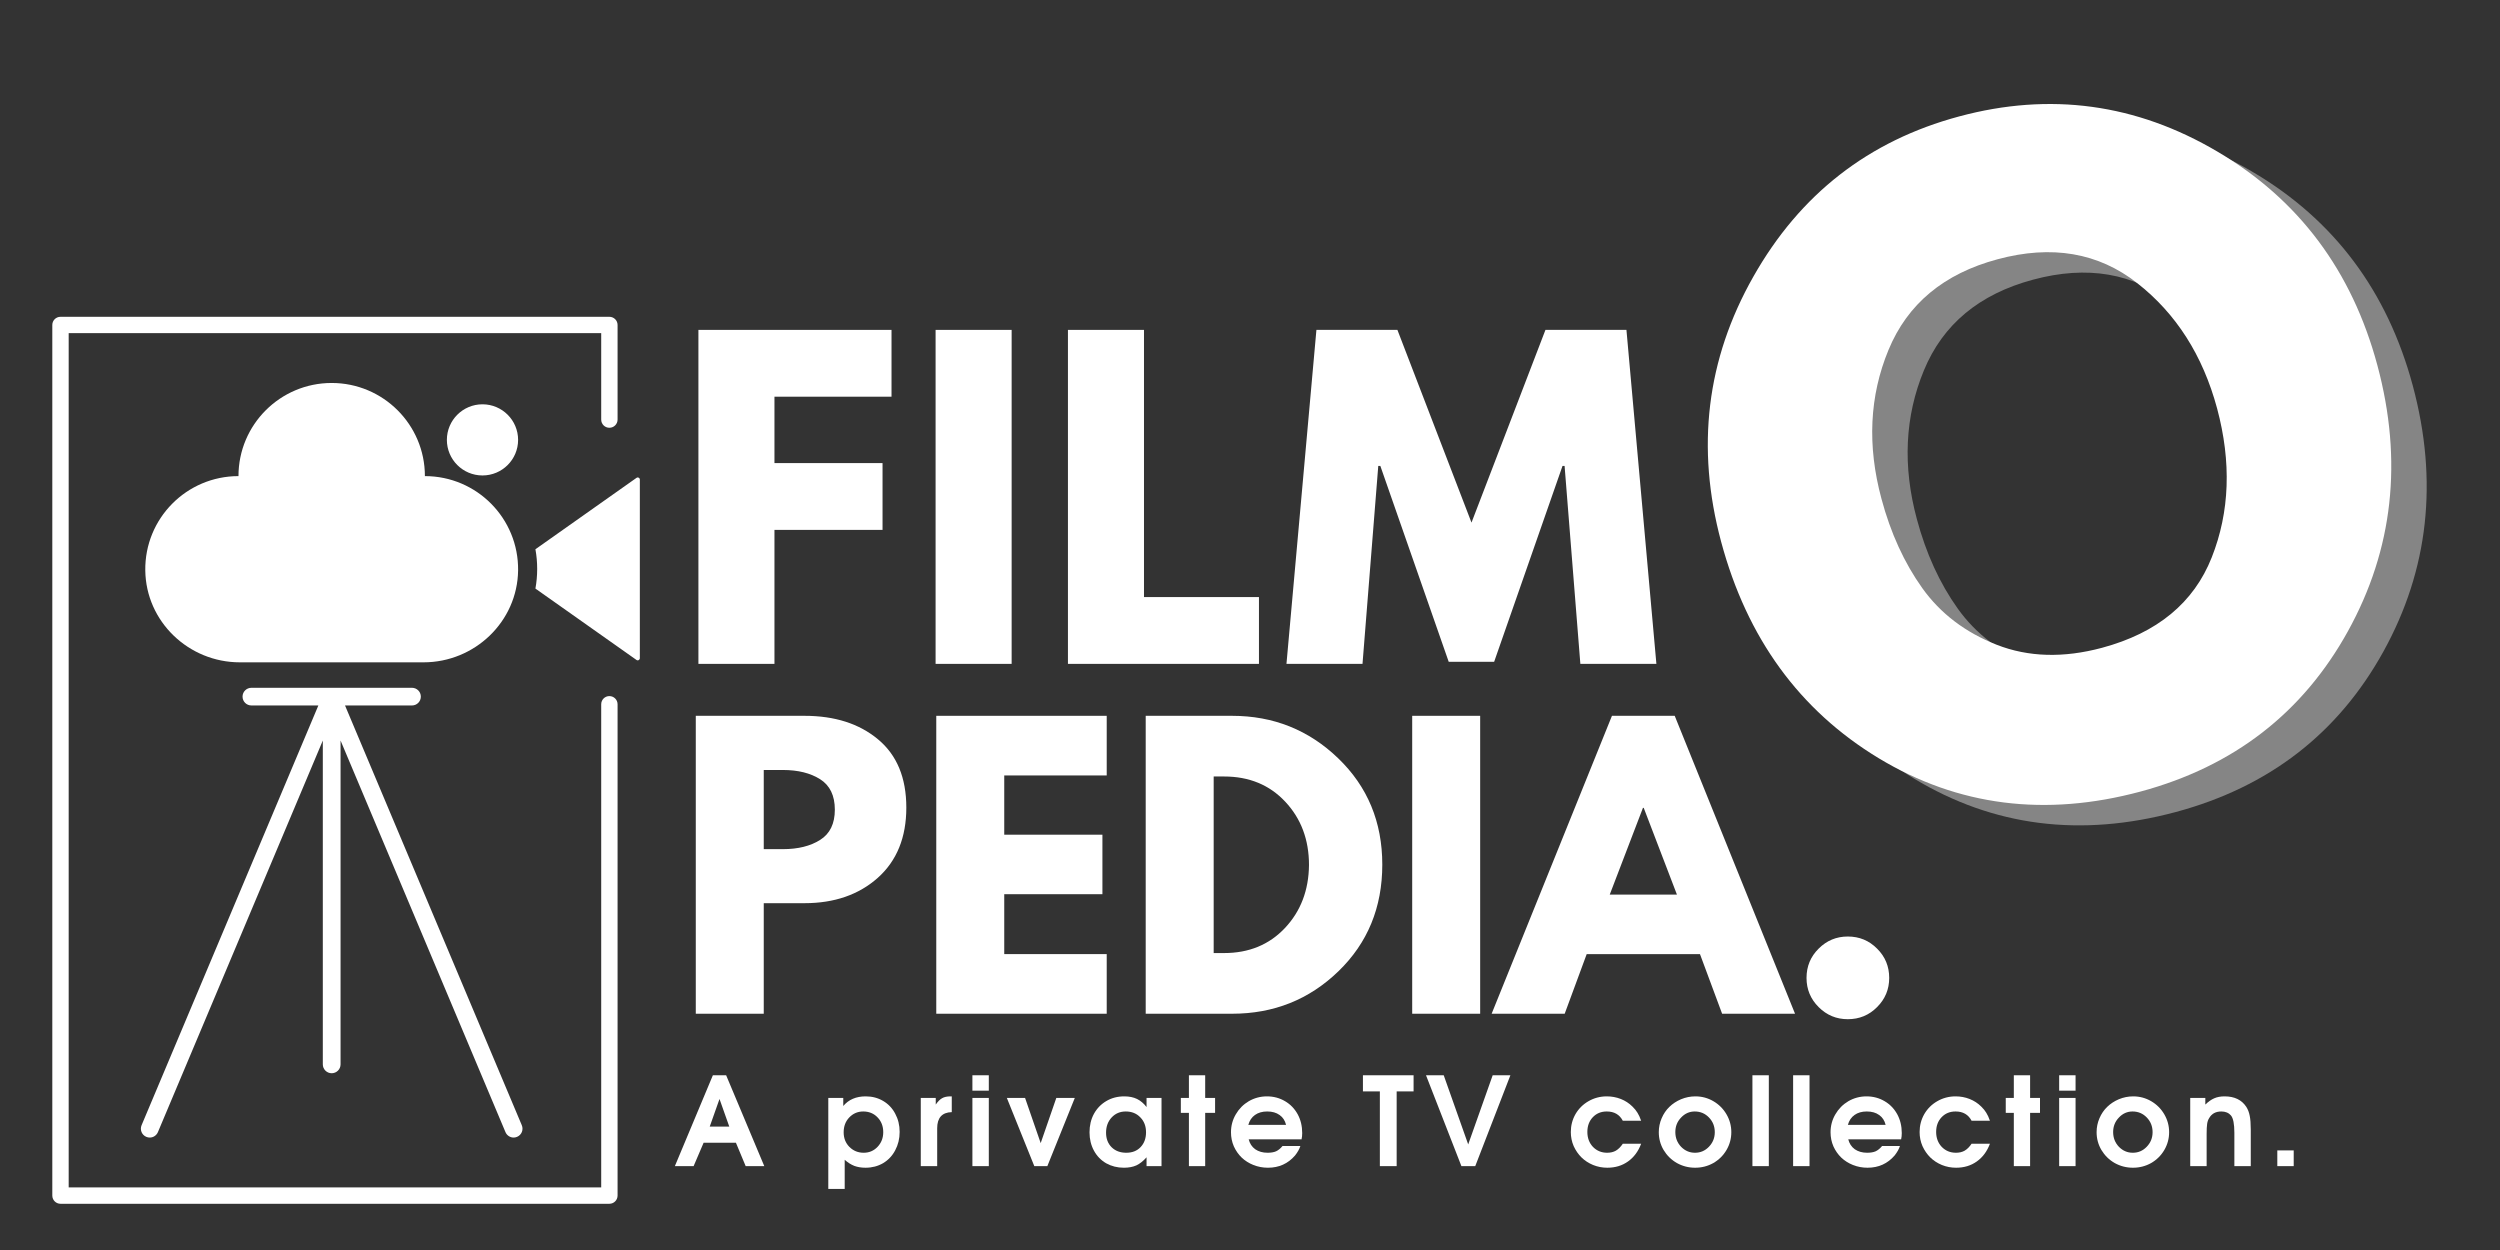 <svg xmlns="http://www.w3.org/2000/svg" xmlns:xlink="http://www.w3.org/1999/xlink" width="400" zoomAndPan="magnify" viewBox="0 0 300 150" height="200" preserveAspectRatio="xMidYMid meet" version="1.0"><rect x="0" y="0" width="300" height="150" fill="#333333" stroke="none"/><defs><g/><clipPath id="id1"><path d="M 6.273 38 L 76.773 38 L 76.773 144.484 L 6.273 144.484 Z M 6.273 38 " clip-rule="nonzero"/></clipPath></defs><g clip-path="url(#id1)"><path fill="#ffffff" d="M 39.801 128.789 C 40.391 128.789 40.867 128.312 40.867 127.727 L 40.867 88.863 L 60.656 135.855 C 60.828 136.262 61.223 136.508 61.637 136.508 C 61.773 136.508 61.914 136.48 62.047 136.422 C 62.59 136.195 62.844 135.574 62.617 135.031 L 41.402 84.656 L 49.438 84.656 C 50.023 84.656 50.5 84.184 50.5 83.594 C 50.5 83.008 50.023 82.535 49.438 82.535 L 30.168 82.535 C 29.582 82.535 29.105 83.008 29.105 83.594 C 29.105 84.184 29.582 84.656 30.168 84.656 L 38.203 84.656 L 16.988 135.031 C 16.762 135.574 17.016 136.195 17.555 136.422 C 17.691 136.48 17.832 136.508 17.969 136.508 C 18.383 136.508 18.777 136.262 18.949 135.855 L 38.738 88.863 L 38.738 127.727 C 38.738 128.312 39.215 128.789 39.801 128.789 Z M 62.172 52.785 C 62.172 50.43 60.258 48.516 57.898 48.516 C 55.539 48.516 53.625 50.43 53.625 52.785 C 53.625 55.145 55.539 57.055 57.898 57.055 C 60.258 57.055 62.172 55.145 62.172 52.785 Z M 39.801 45.957 C 33.625 45.957 28.617 50.961 28.617 57.133 C 22.391 57.133 17.352 62.215 17.434 68.453 C 17.512 74.594 22.637 79.48 28.785 79.48 L 50.82 79.48 C 56.969 79.48 62.09 74.594 62.172 68.453 C 62.25 62.215 57.215 57.133 50.988 57.133 C 50.988 50.961 45.98 45.957 39.801 45.957 Z M 76.379 57.344 L 64.25 65.91 C 64.391 66.676 64.461 67.465 64.461 68.27 C 64.461 69.074 64.391 69.859 64.25 70.629 L 76.379 79.195 C 76.547 79.316 76.781 79.191 76.781 78.984 L 76.781 57.551 C 76.781 57.344 76.547 57.223 76.379 57.344 Z M 74.109 84.512 L 74.109 143.469 C 74.109 144.012 73.668 144.453 73.125 144.453 L 7.258 144.453 C 6.715 144.453 6.277 144.012 6.277 143.469 L 6.277 38.996 C 6.277 38.453 6.715 38.016 7.258 38.016 L 73.125 38.016 C 73.668 38.016 74.109 38.453 74.109 38.996 L 74.109 50.352 C 74.109 50.895 73.668 51.332 73.125 51.332 C 72.582 51.332 72.145 50.895 72.145 50.352 L 72.145 39.977 L 8.242 39.977 L 8.242 142.488 L 72.145 142.488 L 72.145 84.512 C 72.145 83.969 72.582 83.531 73.125 83.531 C 73.668 83.531 74.109 83.969 74.109 84.512 " fill-opacity="1" fill-rule="nonzero"/></g><g fill="#ffffff" fill-opacity="1"><g transform="translate(80.888, 79.665)"><g><path d="M 26.094 -40.078 L 26.094 -32.062 L 12.047 -32.062 L 12.047 -24.094 L 25.016 -24.094 L 25.016 -16.078 L 12.047 -16.078 L 12.047 0 L 2.922 0 L 2.922 -40.078 Z M 26.094 -40.078 "/></g></g></g><g fill="#ffffff" fill-opacity="1"><g transform="translate(109.349, 79.665)"><g><path d="M 12.047 -40.078 L 12.047 0 L 2.922 0 L 2.922 -40.078 Z M 12.047 -40.078 "/></g></g></g><g fill="#ffffff" fill-opacity="1"><g transform="translate(125.231, 79.665)"><g><path d="M 12.047 -40.078 L 12.047 -8.016 L 25.844 -8.016 L 25.844 0 L 2.922 0 L 2.922 -40.078 Z M 12.047 -40.078 "/></g></g></g><g fill="#ffffff" fill-opacity="1"><g transform="translate(153.595, 79.665)"><g><path d="M 36.047 0 L 34.156 -23.75 L 33.906 -23.75 L 25.703 -0.25 L 20.25 -0.25 L 12.047 -23.75 L 11.797 -23.75 L 9.906 0 L 0.781 0 L 4.375 -40.078 L 14.094 -40.078 L 22.984 -16.953 L 31.859 -40.078 L 41.578 -40.078 L 45.172 0 Z M 36.047 0 "/></g></g></g><g fill="#ffffff" fill-opacity="1"><g transform="translate(80.888, 139.939)"><g><path d="M 0.094 0 C 0.094 0 1.613 -3.633 4.656 -10.906 C 4.656 -10.906 5.188 -10.906 6.25 -10.906 C 6.25 -10.906 7.773 -7.27 10.828 0 C 10.828 0 10.082 0 8.594 0 C 8.594 0 8.203 -0.938 7.422 -2.812 C 7.422 -2.812 6.129 -2.812 3.547 -2.812 C 3.547 -2.812 3.145 -1.875 2.344 0 C 2.344 0 1.594 0 0.094 0 Z M 4.281 -4.75 C 4.281 -4.75 5.062 -4.75 6.625 -4.75 C 6.625 -4.75 6.234 -5.852 5.453 -8.062 C 5.453 -8.062 5.062 -6.957 4.281 -4.75 Z M 4.281 -4.75 "/></g></g></g><g fill="#ffffff" fill-opacity="1"><g transform="translate(93.138, 139.939)"><g/></g></g><g fill="#ffffff" fill-opacity="1"><g transform="translate(98.598, 139.939)"><g><path d="M 0.797 2.734 C 0.797 2.734 0.797 -0.906 0.797 -8.188 C 0.797 -8.188 1.395 -8.188 2.594 -8.188 C 2.594 -8.188 2.594 -7.863 2.594 -7.219 C 3.238 -7.988 4.133 -8.375 5.281 -8.375 C 6.062 -8.375 6.758 -8.191 7.375 -7.828 C 8 -7.461 8.484 -6.953 8.828 -6.297 C 9.18 -5.648 9.359 -4.922 9.359 -4.109 C 9.359 -3.297 9.18 -2.562 8.828 -1.906 C 8.484 -1.25 8 -0.734 7.375 -0.359 C 6.75 0.004 6.047 0.188 5.266 0.188 C 4.766 0.188 4.316 0.113 3.922 -0.031 C 3.523 -0.188 3.141 -0.43 2.766 -0.766 L 2.766 2.734 Z M 4.984 -6.562 C 4.328 -6.562 3.77 -6.32 3.312 -5.844 C 2.863 -5.375 2.641 -4.781 2.641 -4.062 C 2.641 -3.363 2.867 -2.781 3.328 -2.312 C 3.797 -1.844 4.367 -1.609 5.047 -1.609 C 5.703 -1.609 6.254 -1.844 6.703 -2.312 C 7.16 -2.789 7.391 -3.379 7.391 -4.078 C 7.391 -4.797 7.16 -5.391 6.703 -5.859 C 6.254 -6.328 5.68 -6.562 4.984 -6.562 Z M 4.984 -6.562 "/></g></g></g><g fill="#ffffff" fill-opacity="1"><g transform="translate(109.696, 139.939)"><g><path d="M 0.797 0 C 0.797 0 0.797 -2.727 0.797 -8.188 C 0.797 -8.188 1.395 -8.188 2.594 -8.188 C 2.594 -8.188 2.594 -7.922 2.594 -7.391 C 2.852 -7.766 3.109 -8.02 3.359 -8.156 C 3.609 -8.301 3.945 -8.375 4.375 -8.375 L 4.516 -8.375 C 4.516 -8.375 4.516 -7.742 4.516 -6.484 C 3.348 -6.453 2.766 -5.805 2.766 -4.547 C 2.766 -4.547 2.766 -3.031 2.766 0 C 2.766 0 2.109 0 0.797 0 Z M 0.797 0 "/></g></g></g><g fill="#ffffff" fill-opacity="1"><g transform="translate(115.891, 139.939)"><g><path d="M 0.797 0 C 0.797 0 0.797 -2.727 0.797 -8.188 C 0.797 -8.188 1.453 -8.188 2.766 -8.188 C 2.766 -8.188 2.766 -5.457 2.766 0 C 2.766 0 2.109 0 0.797 0 Z M 0.797 -9.062 C 0.797 -9.062 0.797 -9.676 0.797 -10.906 C 0.797 -10.906 1.453 -10.906 2.766 -10.906 C 2.766 -10.906 2.766 -10.289 2.766 -9.062 C 2.766 -9.062 2.109 -9.062 0.797 -9.062 Z M 0.797 -9.062 "/></g></g></g><g fill="#ffffff" fill-opacity="1"><g transform="translate(120.774, 139.939)"><g><path d="M 3.344 0 C 3.344 0 2.242 -2.727 0.047 -8.188 C 0.047 -8.188 0.773 -8.188 2.234 -8.188 C 2.234 -8.188 2.859 -6.379 4.109 -2.766 C 4.109 -2.766 4.734 -4.57 5.984 -8.188 C 5.984 -8.188 6.723 -8.188 8.203 -8.188 C 8.203 -8.188 7.102 -5.457 4.906 0 C 4.906 0 4.383 0 3.344 0 Z M 3.344 0 "/></g></g></g><g fill="#ffffff" fill-opacity="1"><g transform="translate(130.336, 139.939)"><g><path d="M 9.047 -8.188 C 9.047 -8.188 9.047 -5.457 9.047 0 C 9.047 0 8.445 0 7.25 0 C 7.25 0 7.25 -0.352 7.25 -1.062 C 6.852 -0.613 6.445 -0.289 6.031 -0.094 C 5.613 0.094 5.113 0.188 4.531 0.188 C 3.75 0.188 3.039 0.008 2.406 -0.344 C 1.781 -0.707 1.289 -1.211 0.938 -1.859 C 0.582 -2.516 0.406 -3.25 0.406 -4.062 C 0.406 -4.883 0.582 -5.625 0.938 -6.281 C 1.301 -6.938 1.797 -7.445 2.422 -7.812 C 3.055 -8.188 3.773 -8.375 4.578 -8.375 C 5.172 -8.375 5.68 -8.27 6.109 -8.062 C 6.535 -7.852 6.914 -7.531 7.25 -7.094 L 7.25 -8.188 Z M 4.75 -6.562 C 4.07 -6.562 3.508 -6.32 3.062 -5.844 C 2.613 -5.363 2.391 -4.754 2.391 -4.016 C 2.391 -3.297 2.613 -2.711 3.062 -2.266 C 3.508 -1.828 4.094 -1.609 4.812 -1.609 C 5.531 -1.609 6.102 -1.832 6.531 -2.281 C 6.969 -2.738 7.188 -3.332 7.188 -4.062 C 7.188 -4.801 6.957 -5.398 6.5 -5.859 C 6.051 -6.328 5.469 -6.562 4.75 -6.562 Z M 4.75 -6.562 "/></g></g></g><g fill="#ffffff" fill-opacity="1"><g transform="translate(141.513, 139.939)"><g><path d="M 1.156 0 C 1.156 0 1.156 -2.129 1.156 -6.391 C 1.156 -6.391 0.832 -6.391 0.188 -6.391 C 0.188 -6.391 0.188 -6.988 0.188 -8.188 C 0.188 -8.188 0.508 -8.188 1.156 -8.188 C 1.156 -8.188 1.156 -9.094 1.156 -10.906 C 1.156 -10.906 1.805 -10.906 3.109 -10.906 C 3.109 -10.906 3.109 -10 3.109 -8.188 C 3.109 -8.188 3.504 -8.188 4.297 -8.188 C 4.297 -8.188 4.297 -7.586 4.297 -6.391 C 4.297 -6.391 3.898 -6.391 3.109 -6.391 C 3.109 -6.391 3.109 -4.258 3.109 0 C 3.109 0 2.457 0 1.156 0 Z M 1.156 0 "/></g></g></g><g fill="#ffffff" fill-opacity="1"><g transform="translate(147.312, 139.939)"><g><path d="M 8.875 -3.219 C 8.875 -3.219 6.758 -3.219 2.531 -3.219 C 2.656 -2.719 2.914 -2.32 3.312 -2.031 C 3.719 -1.75 4.211 -1.609 4.797 -1.609 C 5.203 -1.609 5.539 -1.664 5.812 -1.781 C 6.082 -1.906 6.344 -2.117 6.594 -2.422 L 8.734 -2.422 C 8.617 -2.055 8.406 -1.676 8.094 -1.281 C 7.25 -0.301 6.164 0.188 4.844 0.188 C 4.227 0.188 3.645 0.078 3.094 -0.141 C 2.551 -0.359 2.082 -0.656 1.688 -1.031 C 1.301 -1.406 0.988 -1.852 0.75 -2.375 C 0.52 -2.906 0.406 -3.469 0.406 -4.062 C 0.406 -4.844 0.598 -5.562 0.984 -6.219 C 1.367 -6.883 1.891 -7.41 2.547 -7.797 C 3.211 -8.18 3.938 -8.375 4.719 -8.375 C 5.52 -8.375 6.242 -8.18 6.891 -7.797 C 7.535 -7.422 8.039 -6.898 8.406 -6.234 C 8.77 -5.566 8.953 -4.812 8.953 -3.969 C 8.953 -3.695 8.926 -3.445 8.875 -3.219 Z M 2.484 -4.953 L 7.016 -4.953 C 6.891 -5.473 6.629 -5.867 6.234 -6.141 C 5.848 -6.422 5.352 -6.562 4.75 -6.562 C 4.164 -6.562 3.676 -6.422 3.281 -6.141 C 2.895 -5.867 2.629 -5.473 2.484 -4.953 Z M 2.484 -4.953 "/></g></g></g><g fill="#ffffff" fill-opacity="1"><g transform="translate(157.998, 139.939)"><g/></g></g><g fill="#ffffff" fill-opacity="1"><g transform="translate(163.458, 139.939)"><g><path d="M 2.125 0 C 2.125 0 2.125 -2.988 2.125 -8.969 C 2.125 -8.969 1.445 -8.969 0.094 -8.969 C 0.094 -8.969 0.094 -9.613 0.094 -10.906 C 0.094 -10.906 2.117 -10.906 6.172 -10.906 C 6.172 -10.906 6.172 -10.258 6.172 -8.969 C 6.172 -8.969 5.492 -8.969 4.141 -8.969 C 4.141 -8.969 4.141 -5.977 4.141 0 C 4.141 0 3.469 0 2.125 0 Z M 2.125 0 "/></g></g></g><g fill="#ffffff" fill-opacity="1"><g transform="translate(171.059, 139.939)"><g><path d="M 4.312 0 C 4.312 0 2.895 -3.633 0.062 -10.906 C 0.062 -10.906 0.77 -10.906 2.188 -10.906 C 2.188 -10.906 3.164 -8.141 5.125 -2.609 C 5.125 -2.609 6.102 -5.375 8.062 -10.906 C 8.062 -10.906 8.77 -10.906 10.188 -10.906 C 10.188 -10.906 8.781 -7.27 5.969 0 C 5.969 0 5.414 0 4.312 0 Z M 4.312 0 "/></g></g></g><g fill="#ffffff" fill-opacity="1"><g transform="translate(182.632, 139.939)"><g/></g></g><g fill="#ffffff" fill-opacity="1"><g transform="translate(188.092, 139.939)"><g><path d="M 6.641 -2.688 C 6.641 -2.688 7.375 -2.688 8.844 -2.688 C 8.5 -1.77 7.973 -1.062 7.266 -0.562 C 6.566 -0.062 5.738 0.188 4.781 0.188 C 4.188 0.188 3.617 0.078 3.078 -0.141 C 2.535 -0.367 2.07 -0.672 1.688 -1.047 C 1.301 -1.43 0.988 -1.883 0.75 -2.406 C 0.52 -2.938 0.406 -3.5 0.406 -4.094 C 0.406 -4.875 0.594 -5.594 0.969 -6.25 C 1.352 -6.906 1.875 -7.422 2.531 -7.797 C 3.195 -8.18 3.926 -8.375 4.719 -8.375 C 5.312 -8.375 5.875 -8.27 6.406 -8.062 C 6.938 -7.852 7.398 -7.551 7.797 -7.156 C 8.055 -6.906 8.258 -6.656 8.406 -6.406 C 8.562 -6.164 8.707 -5.848 8.844 -5.453 L 6.641 -5.453 C 6.254 -6.191 5.613 -6.562 4.719 -6.562 C 4.039 -6.562 3.484 -6.332 3.047 -5.875 C 2.609 -5.414 2.391 -4.828 2.391 -4.109 C 2.391 -3.391 2.613 -2.789 3.062 -2.312 C 3.52 -1.844 4.086 -1.609 4.766 -1.609 C 5.172 -1.609 5.52 -1.691 5.812 -1.859 C 6.113 -2.035 6.391 -2.312 6.641 -2.688 Z M 6.641 -2.688 "/></g></g></g><g fill="#ffffff" fill-opacity="1"><g transform="translate(198.649, 139.939)"><g><path d="M 4.797 -8.375 C 5.578 -8.375 6.297 -8.18 6.953 -7.797 C 7.617 -7.41 8.145 -6.883 8.531 -6.219 C 8.914 -5.562 9.109 -4.848 9.109 -4.078 C 9.109 -3.305 8.914 -2.594 8.531 -1.938 C 8.145 -1.281 7.617 -0.758 6.953 -0.375 C 6.285 0 5.555 0.188 4.766 0.188 C 3.984 0.188 3.254 0 2.578 -0.375 C 1.91 -0.758 1.379 -1.281 0.984 -1.938 C 0.598 -2.594 0.406 -3.305 0.406 -4.078 C 0.406 -4.66 0.52 -5.219 0.75 -5.75 C 0.977 -6.281 1.285 -6.734 1.672 -7.109 C 2.066 -7.492 2.535 -7.801 3.078 -8.031 C 3.629 -8.258 4.203 -8.375 4.797 -8.375 Z M 4.719 -6.562 C 4.082 -6.562 3.535 -6.316 3.078 -5.828 C 2.617 -5.348 2.391 -4.77 2.391 -4.094 C 2.391 -3.406 2.617 -2.816 3.078 -2.328 C 3.547 -1.848 4.102 -1.609 4.75 -1.609 C 5.406 -1.609 5.961 -1.848 6.422 -2.328 C 6.891 -2.816 7.125 -3.398 7.125 -4.078 C 7.125 -4.773 6.891 -5.363 6.422 -5.844 C 5.961 -6.32 5.395 -6.562 4.719 -6.562 Z M 4.719 -6.562 "/></g></g></g><g fill="#ffffff" fill-opacity="1"><g transform="translate(209.493, 139.939)"><g><path d="M 0.797 0 C 0.797 0 0.797 -3.633 0.797 -10.906 C 0.797 -10.906 1.453 -10.906 2.766 -10.906 C 2.766 -10.906 2.766 -7.27 2.766 0 C 2.766 0 2.109 0 0.797 0 Z M 0.797 0 "/></g></g></g><g fill="#ffffff" fill-opacity="1"><g transform="translate(214.377, 139.939)"><g><path d="M 0.797 0 C 0.797 0 0.797 -3.633 0.797 -10.906 C 0.797 -10.906 1.453 -10.906 2.766 -10.906 C 2.766 -10.906 2.766 -7.27 2.766 0 C 2.766 0 2.109 0 0.797 0 Z M 0.797 0 "/></g></g></g><g fill="#ffffff" fill-opacity="1"><g transform="translate(219.26, 139.939)"><g><path d="M 8.875 -3.219 C 8.875 -3.219 6.758 -3.219 2.531 -3.219 C 2.656 -2.719 2.914 -2.32 3.312 -2.031 C 3.719 -1.75 4.211 -1.609 4.797 -1.609 C 5.203 -1.609 5.539 -1.664 5.812 -1.781 C 6.082 -1.906 6.344 -2.117 6.594 -2.422 L 8.734 -2.422 C 8.617 -2.055 8.406 -1.676 8.094 -1.281 C 7.25 -0.301 6.164 0.188 4.844 0.188 C 4.227 0.188 3.645 0.078 3.094 -0.141 C 2.551 -0.359 2.082 -0.656 1.688 -1.031 C 1.301 -1.406 0.988 -1.852 0.75 -2.375 C 0.52 -2.906 0.406 -3.469 0.406 -4.062 C 0.406 -4.844 0.598 -5.562 0.984 -6.219 C 1.367 -6.883 1.891 -7.41 2.547 -7.797 C 3.211 -8.18 3.938 -8.375 4.719 -8.375 C 5.52 -8.375 6.242 -8.18 6.891 -7.797 C 7.535 -7.422 8.039 -6.898 8.406 -6.234 C 8.77 -5.566 8.953 -4.812 8.953 -3.969 C 8.953 -3.695 8.926 -3.445 8.875 -3.219 Z M 2.484 -4.953 L 7.016 -4.953 C 6.891 -5.473 6.629 -5.867 6.234 -6.141 C 5.848 -6.422 5.352 -6.562 4.75 -6.562 C 4.164 -6.562 3.676 -6.422 3.281 -6.141 C 2.895 -5.867 2.629 -5.473 2.484 -4.953 Z M 2.484 -4.953 "/></g></g></g><g fill="#ffffff" fill-opacity="1"><g transform="translate(229.947, 139.939)"><g><path d="M 6.641 -2.688 C 6.641 -2.688 7.375 -2.688 8.844 -2.688 C 8.5 -1.77 7.973 -1.062 7.266 -0.562 C 6.566 -0.062 5.738 0.188 4.781 0.188 C 4.188 0.188 3.617 0.078 3.078 -0.141 C 2.535 -0.367 2.07 -0.672 1.688 -1.047 C 1.301 -1.43 0.988 -1.883 0.75 -2.406 C 0.52 -2.938 0.406 -3.5 0.406 -4.094 C 0.406 -4.875 0.594 -5.594 0.969 -6.25 C 1.352 -6.906 1.875 -7.422 2.531 -7.797 C 3.195 -8.18 3.926 -8.375 4.719 -8.375 C 5.312 -8.375 5.875 -8.27 6.406 -8.062 C 6.938 -7.852 7.398 -7.551 7.797 -7.156 C 8.055 -6.906 8.258 -6.656 8.406 -6.406 C 8.562 -6.164 8.707 -5.848 8.844 -5.453 L 6.641 -5.453 C 6.254 -6.191 5.613 -6.562 4.719 -6.562 C 4.039 -6.562 3.484 -6.332 3.047 -5.875 C 2.609 -5.414 2.391 -4.828 2.391 -4.109 C 2.391 -3.391 2.613 -2.789 3.062 -2.312 C 3.52 -1.844 4.086 -1.609 4.766 -1.609 C 5.172 -1.609 5.52 -1.691 5.812 -1.859 C 6.113 -2.035 6.391 -2.312 6.641 -2.688 Z M 6.641 -2.688 "/></g></g></g><g fill="#ffffff" fill-opacity="1"><g transform="translate(240.503, 139.939)"><g><path d="M 1.156 0 C 1.156 0 1.156 -2.129 1.156 -6.391 C 1.156 -6.391 0.832 -6.391 0.188 -6.391 C 0.188 -6.391 0.188 -6.988 0.188 -8.188 C 0.188 -8.188 0.508 -8.188 1.156 -8.188 C 1.156 -8.188 1.156 -9.094 1.156 -10.906 C 1.156 -10.906 1.805 -10.906 3.109 -10.906 C 3.109 -10.906 3.109 -10 3.109 -8.188 C 3.109 -8.188 3.504 -8.188 4.297 -8.188 C 4.297 -8.188 4.297 -7.586 4.297 -6.391 C 4.297 -6.391 3.898 -6.391 3.109 -6.391 C 3.109 -6.391 3.109 -4.258 3.109 0 C 3.109 0 2.457 0 1.156 0 Z M 1.156 0 "/></g></g></g><g fill="#ffffff" fill-opacity="1"><g transform="translate(246.302, 139.939)"><g><path d="M 0.797 0 C 0.797 0 0.797 -2.727 0.797 -8.188 C 0.797 -8.188 1.453 -8.188 2.766 -8.188 C 2.766 -8.188 2.766 -5.457 2.766 0 C 2.766 0 2.109 0 0.797 0 Z M 0.797 -9.062 C 0.797 -9.062 0.797 -9.676 0.797 -10.906 C 0.797 -10.906 1.453 -10.906 2.766 -10.906 C 2.766 -10.906 2.766 -10.289 2.766 -9.062 C 2.766 -9.062 2.109 -9.062 0.797 -9.062 Z M 0.797 -9.062 "/></g></g></g><g fill="#ffffff" fill-opacity="1"><g transform="translate(251.186, 139.939)"><g><path d="M 4.797 -8.375 C 5.578 -8.375 6.297 -8.18 6.953 -7.797 C 7.617 -7.41 8.145 -6.883 8.531 -6.219 C 8.914 -5.562 9.109 -4.848 9.109 -4.078 C 9.109 -3.305 8.914 -2.594 8.531 -1.938 C 8.145 -1.281 7.617 -0.758 6.953 -0.375 C 6.285 0 5.555 0.188 4.766 0.188 C 3.984 0.188 3.254 0 2.578 -0.375 C 1.91 -0.758 1.379 -1.281 0.984 -1.938 C 0.598 -2.594 0.406 -3.305 0.406 -4.078 C 0.406 -4.66 0.52 -5.219 0.75 -5.75 C 0.977 -6.281 1.285 -6.734 1.672 -7.109 C 2.066 -7.492 2.535 -7.801 3.078 -8.031 C 3.629 -8.258 4.203 -8.375 4.797 -8.375 Z M 4.719 -6.562 C 4.082 -6.562 3.535 -6.316 3.078 -5.828 C 2.617 -5.348 2.391 -4.77 2.391 -4.094 C 2.391 -3.406 2.617 -2.816 3.078 -2.328 C 3.547 -1.848 4.102 -1.609 4.75 -1.609 C 5.406 -1.609 5.961 -1.848 6.422 -2.328 C 6.891 -2.816 7.125 -3.398 7.125 -4.078 C 7.125 -4.773 6.891 -5.363 6.422 -5.844 C 5.961 -6.32 5.395 -6.562 4.719 -6.562 Z M 4.719 -6.562 "/></g></g></g><g fill="#ffffff" fill-opacity="1"><g transform="translate(262.03, 139.939)"><g><path d="M 0.797 0 C 0.797 0 0.797 -2.727 0.797 -8.188 C 0.797 -8.188 1.398 -8.188 2.609 -8.188 C 2.609 -8.188 2.609 -7.922 2.609 -7.391 C 2.973 -7.742 3.328 -7.992 3.672 -8.141 C 4.023 -8.297 4.441 -8.375 4.922 -8.375 C 6.109 -8.375 6.977 -7.953 7.531 -7.109 C 7.727 -6.797 7.863 -6.438 7.938 -6.031 C 8.02 -5.633 8.062 -5.086 8.062 -4.391 L 8.062 0 L 6.094 0 C 6.094 0 6.094 -1.332 6.094 -4 C 6.094 -5.062 5.957 -5.754 5.688 -6.078 C 5.414 -6.398 5.031 -6.562 4.531 -6.562 C 3.863 -6.562 3.379 -6.301 3.078 -5.781 C 2.953 -5.594 2.867 -5.359 2.828 -5.078 C 2.785 -4.797 2.766 -4.391 2.766 -3.859 L 2.766 0 C 2.766 0 2.109 0 0.797 0 Z M 0.797 0 "/></g></g></g><g fill="#ffffff" fill-opacity="1"><g transform="translate(272.183, 139.939)"><g><path d="M 1.094 0 C 1.094 0 1.094 -0.629 1.094 -1.891 C 1.094 -1.891 1.75 -1.891 3.062 -1.891 C 3.062 -1.891 3.062 -1.258 3.062 0 C 3.062 0 2.406 0 1.094 0 Z M 1.094 0 "/></g></g></g><g fill="#ffffff" fill-opacity="0.4"><g transform="translate(219.133, 107.187)"><g><path d="M -8.344 -39.719 C -11.383 -51.031 -10.098 -61.633 -4.484 -71.531 C 1.117 -81.438 9.352 -87.848 20.219 -90.766 C 31.133 -93.703 41.461 -92.297 51.203 -86.547 C 60.953 -80.805 67.352 -72.254 70.406 -60.891 C 73.477 -49.453 72.301 -38.82 66.875 -29 C 61.445 -19.176 53.148 -12.758 41.984 -9.75 C 30.547 -6.676 20.07 -8.008 10.562 -13.75 C 1.062 -19.5 -5.238 -28.156 -8.344 -39.719 Z M 10.891 -44.891 C 11.992 -40.773 13.629 -37.195 15.797 -34.156 C 17.973 -31.113 20.953 -28.848 24.734 -27.359 C 28.523 -25.879 32.734 -25.758 37.359 -27 C 43.984 -28.781 48.375 -32.398 50.531 -37.859 C 52.688 -43.316 52.898 -49.27 51.172 -55.719 C 49.453 -62.094 46.254 -67.109 41.578 -70.766 C 36.91 -74.422 31.328 -75.375 24.828 -73.625 C 18.379 -71.895 14.016 -68.266 11.734 -62.734 C 9.453 -57.211 9.172 -51.266 10.891 -44.891 Z M 10.891 -44.891 "/></g></g></g><g fill="#ffffff" fill-opacity="1"><g transform="translate(214.882, 104.736)"><g><path d="M -8.344 -39.719 C -11.383 -51.031 -10.098 -61.633 -4.484 -71.531 C 1.117 -81.438 9.352 -87.848 20.219 -90.766 C 31.133 -93.703 41.461 -92.297 51.203 -86.547 C 60.953 -80.805 67.352 -72.254 70.406 -60.891 C 73.477 -49.453 72.301 -38.82 66.875 -29 C 61.445 -19.176 53.148 -12.758 41.984 -9.75 C 30.547 -6.676 20.07 -8.008 10.562 -13.75 C 1.062 -19.5 -5.238 -28.156 -8.344 -39.719 Z M 10.891 -44.891 C 11.992 -40.773 13.629 -37.195 15.797 -34.156 C 17.973 -31.113 20.953 -28.848 24.734 -27.359 C 28.523 -25.879 32.734 -25.758 37.359 -27 C 43.984 -28.781 48.375 -32.398 50.531 -37.859 C 52.688 -43.316 52.898 -49.27 51.172 -55.719 C 49.453 -62.094 46.254 -67.109 41.578 -70.766 C 36.91 -74.422 31.328 -75.375 24.828 -73.625 C 18.379 -71.895 14.016 -68.266 11.734 -62.734 C 9.453 -57.211 9.172 -51.266 10.891 -44.891 Z M 10.891 -44.891 "/></g></g></g><g fill="#ffffff" fill-opacity="1"><g transform="translate(80.9, 121.648)"><g><path d="M 2.594 -35.75 L 15.641 -35.75 C 19.273 -35.75 22.219 -34.805 24.469 -32.922 C 26.727 -31.047 27.859 -28.316 27.859 -24.734 C 27.859 -21.16 26.719 -18.352 24.438 -16.312 C 22.156 -14.281 19.223 -13.266 15.641 -13.266 L 10.75 -13.266 L 10.75 0 L 2.594 0 Z M 10.75 -19.75 L 13.047 -19.75 C 14.859 -19.75 16.348 -20.117 17.516 -20.859 C 18.691 -21.598 19.281 -22.805 19.281 -24.484 C 19.281 -26.18 18.691 -27.398 17.516 -28.141 C 16.348 -28.879 14.859 -29.25 13.047 -29.25 L 10.75 -29.25 Z M 10.75 -19.75 "/></g></g></g><g fill="#ffffff" fill-opacity="1"><g transform="translate(109.759, 121.648)"><g><path d="M 23.047 -35.75 L 23.047 -28.594 L 10.75 -28.594 L 10.75 -21.484 L 22.531 -21.484 L 22.531 -14.344 L 10.75 -14.344 L 10.75 -7.156 L 23.047 -7.156 L 23.047 0 L 2.594 0 L 2.594 -35.75 Z M 23.047 -35.75 "/></g></g></g><g fill="#ffffff" fill-opacity="1"><g transform="translate(134.891, 121.648)"><g><path d="M 2.594 -35.75 L 12.953 -35.75 C 17.922 -35.75 22.164 -34.051 25.688 -30.656 C 29.219 -27.258 30.984 -23.004 30.984 -17.891 C 30.984 -12.754 29.227 -8.488 25.719 -5.094 C 22.207 -1.695 17.953 0 12.953 0 L 2.594 0 Z M 10.75 -7.281 L 12 -7.281 C 14.977 -7.281 17.41 -8.281 19.297 -10.281 C 21.191 -12.289 22.156 -14.812 22.188 -17.844 C 22.188 -20.883 21.238 -23.414 19.344 -25.438 C 17.457 -27.457 15.008 -28.469 12 -28.469 L 10.75 -28.469 Z M 10.75 -7.281 "/></g></g></g><g fill="#ffffff" fill-opacity="1"><g transform="translate(166.87, 121.648)"><g><path d="M 10.75 -35.75 L 10.75 0 L 2.594 0 L 2.594 -35.75 Z M 10.75 -35.75 "/></g></g></g><g fill="#ffffff" fill-opacity="1"><g transform="translate(180.216, 121.648)"><g><path d="M 20.75 -35.75 L 35.188 0 L 26.438 0 L 23.781 -7.156 L 10.188 -7.156 L 7.547 0 L -1.219 0 L 13.219 -35.75 Z M 21.016 -14.297 L 17.031 -24.703 L 16.938 -24.703 L 12.953 -14.297 Z M 21.016 -14.297 "/></g></g></g><g fill="#ffffff" fill-opacity="1"><g transform="translate(214.189, 121.648)"><g><path d="M 7.547 -9.266 C 8.93 -9.266 10.102 -8.781 11.062 -7.812 C 12.031 -6.852 12.516 -5.68 12.516 -4.297 C 12.516 -2.93 12.031 -1.766 11.062 -0.797 C 10.102 0.172 8.93 0.656 7.547 0.656 C 6.18 0.656 5.016 0.172 4.047 -0.797 C 3.078 -1.766 2.594 -2.93 2.594 -4.297 C 2.594 -5.68 3.078 -6.852 4.047 -7.812 C 5.016 -8.781 6.18 -9.266 7.547 -9.266 Z M 7.547 -9.266 "/></g></g></g></svg>